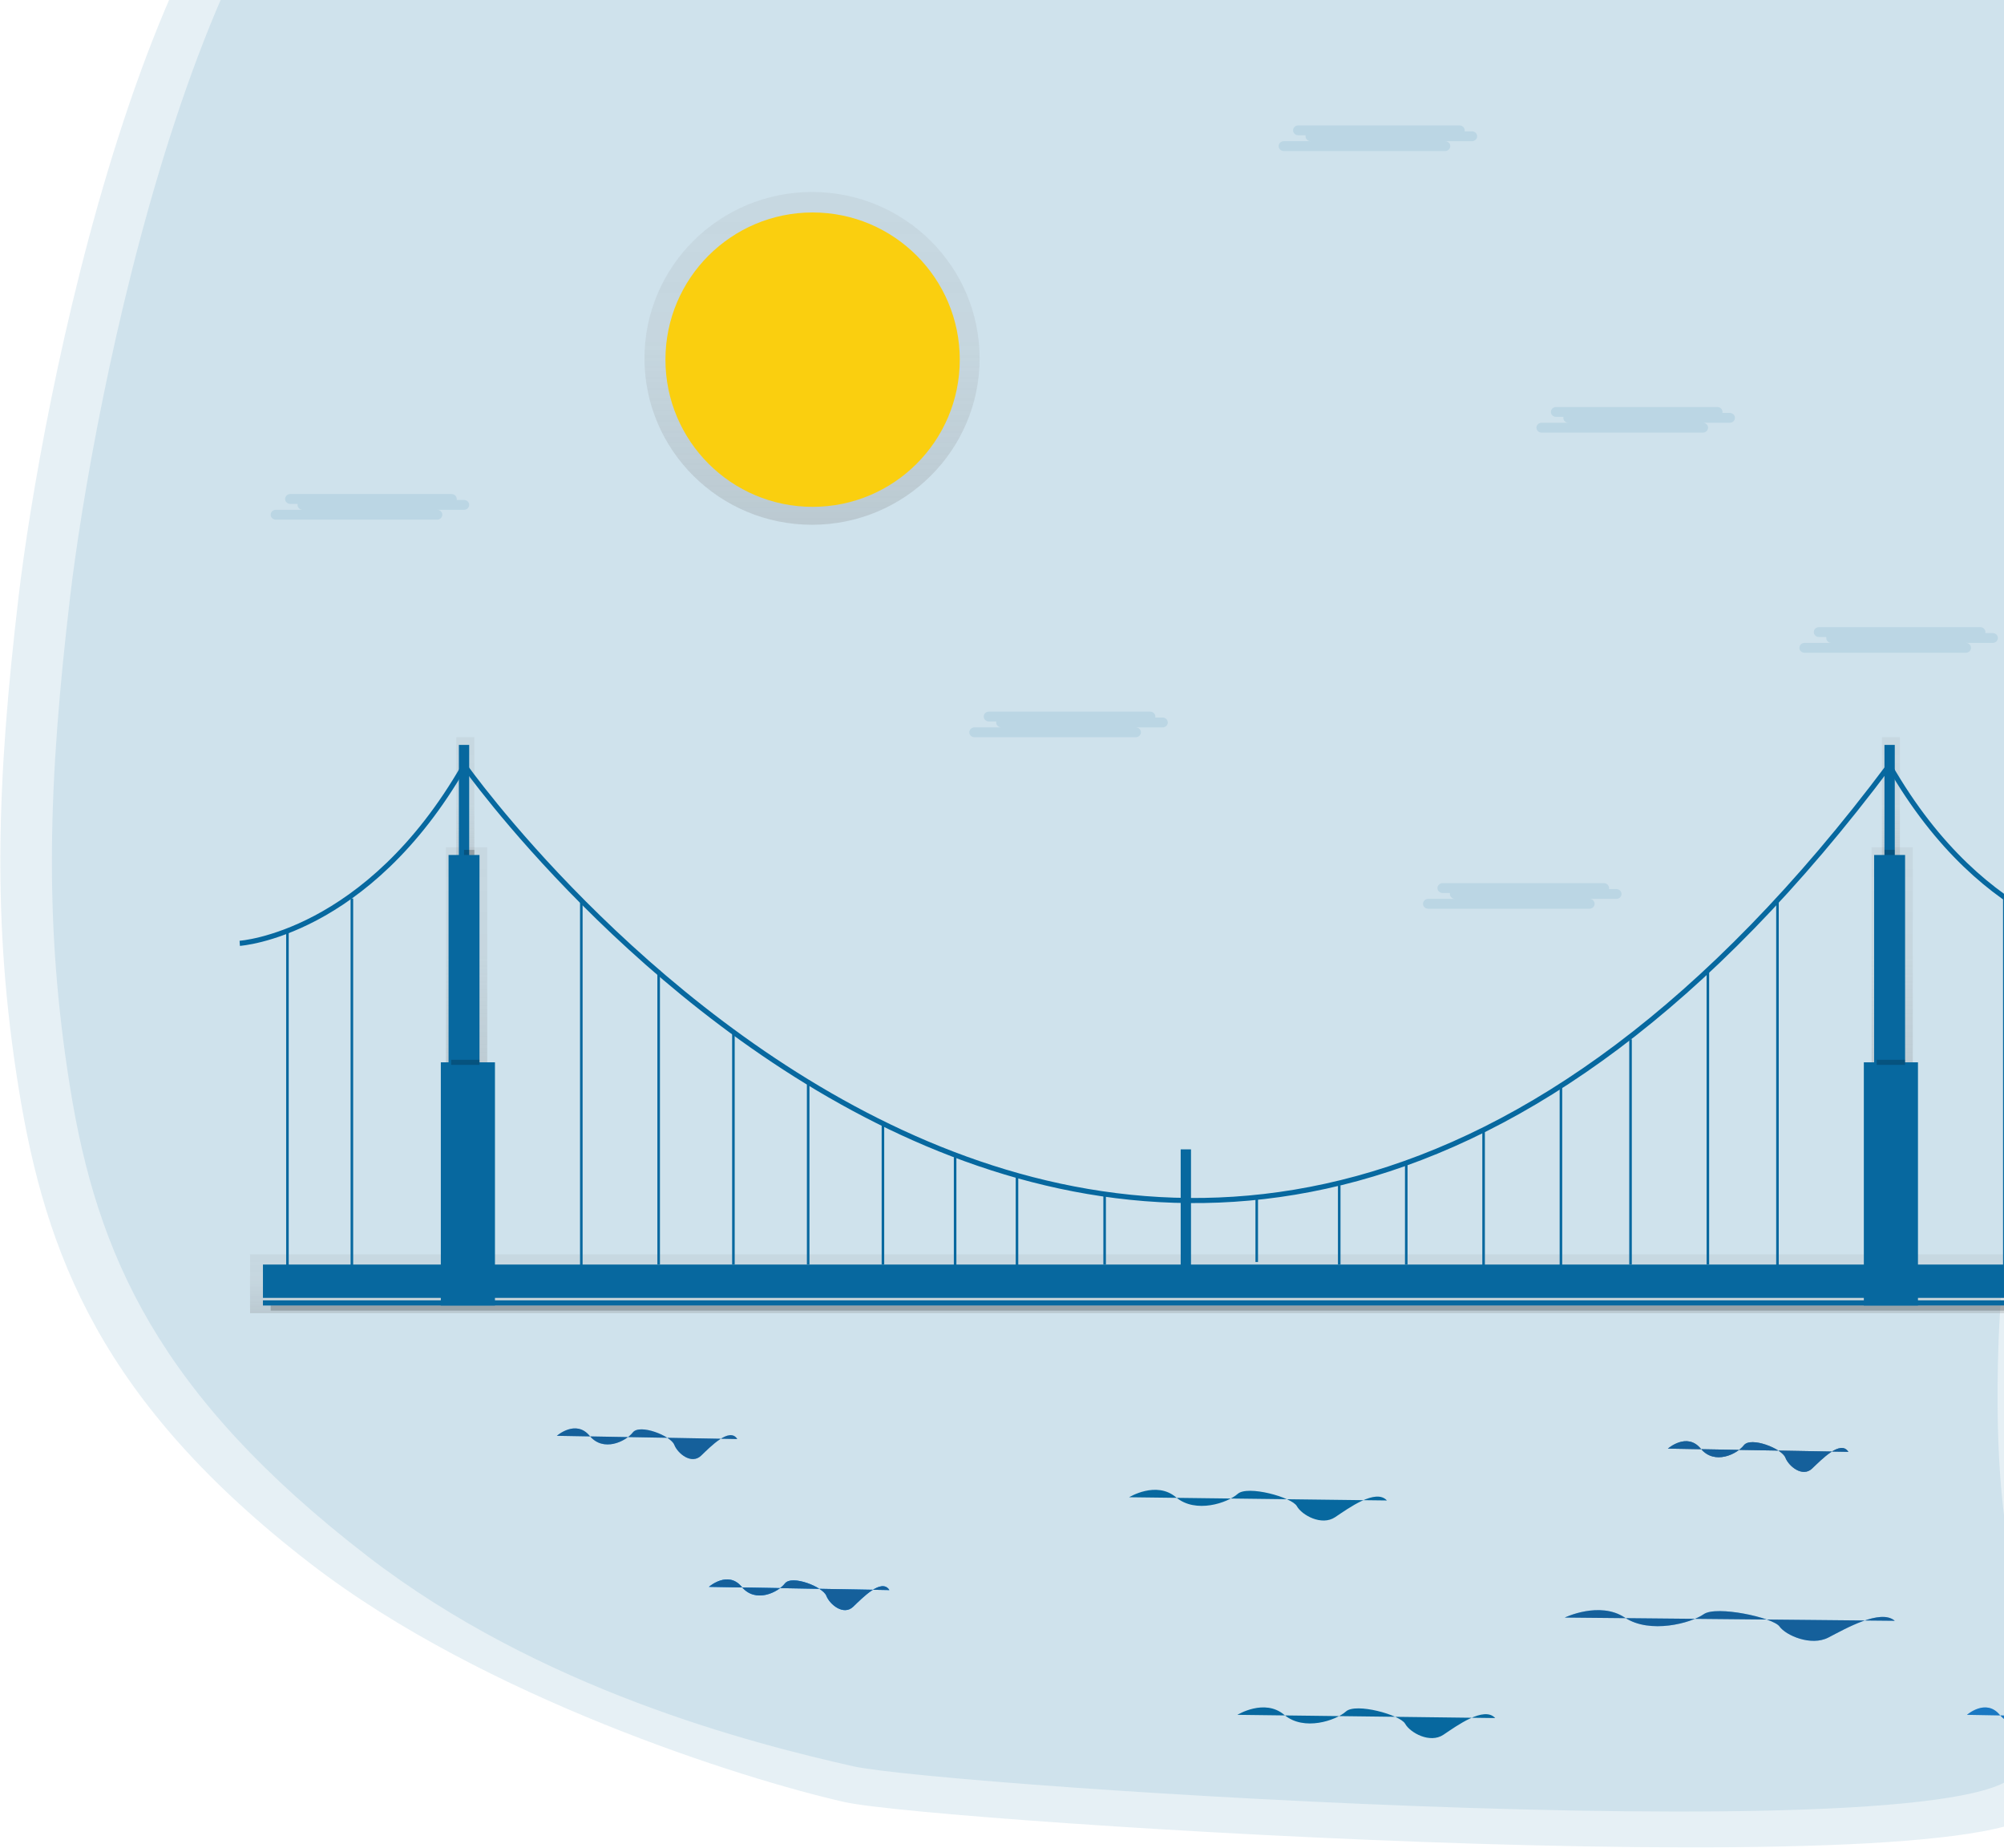 <?xml version="1.0" encoding="UTF-8"?>
<svg width="783px" height="722px" viewBox="0 0 783 722" version="1.1" xmlns="http://www.w3.org/2000/svg" xmlns:xlink="http://www.w3.org/1999/xlink">
    <!-- Generator: Sketch 52.4 (67378) - http://www.bohemiancoding.com/sketch -->
    <title>Group</title>
    <desc>Created with Sketch.</desc>
    <defs>
        <linearGradient x1="50%" y1="100%" x2="50%" y2="-0.011%" id="linearGradient-1">
            <stop stop-color="#808080" stop-opacity="0.25" offset="0%"></stop>
            <stop stop-color="#808080" stop-opacity="0.12" offset="54%"></stop>
            <stop stop-color="#808080" stop-opacity="0.1" offset="100%"></stop>
        </linearGradient>
        <linearGradient x1="50%" y1="100%" x2="50%" y2="0%" id="linearGradient-2">
            <stop stop-color="#808080" stop-opacity="0.25" offset="0%"></stop>
            <stop stop-color="#808080" stop-opacity="0.12" offset="54%"></stop>
            <stop stop-color="#808080" stop-opacity="0.1" offset="100%"></stop>
        </linearGradient>
    </defs>
    <g id="Page-1" stroke="none" stroke-width="1" fill="none" fill-rule="evenodd">
        <g id="Loan-Page" transform="translate(-657, 0)">
            <g id="Group" transform="translate(657, -104)">
                <g id="undraw_Golden_gate_bridge_laqs-(1)">
                    <path d="M762.635,39.541 C694.89,36.155 246.678,-22.009 162.213,9.145 C77.749,40.298 35.896,264.919 27.411,337 C18.925,409.081 16.935,464 27.411,529 C37.886,594 61.707,648.835 143.669,712 C211.144,764 293.446,785 333.339,794 C367.956,801.81 788.668,829.561 788.668,794 C788.668,716 797.526,727.397 801.027,627.616 C803.092,569.194 817.193,185.398 784.296,71.402 C778.591,51.634 771.473,39.98 762.635,39.541 Z" id="Path" fill="#07689F" opacity="0.1"></path>
                    <path d="M742.49,39.541 C674.745,36.155 226.533,-22.009 142.068,9.145 C57.604,40.298 15.751,264.919 7.266,337 C-1.219,409.081 -3.21,464 7.266,529 C17.742,594 39.571,651.835 121.533,715 C189.008,767 290.174,799 330.067,808 C364.684,815.81 797.739,843.561 797.739,808 C797.739,730 777.382,727.397 780.883,627.616 C782.947,569.194 821.565,181.996 788.668,68 C782.964,48.233 751.329,39.98 742.49,39.541 Z" id="Path" fill="#07689F" opacity="0.1"></path>
                    <ellipse id="Oval" fill="url(#linearGradient-1)" cx="317.28" cy="244" rx="65.471" ry="65"></ellipse>
                    <rect id="Rectangle" fill="url(#linearGradient-2)" x="731.255" y="435" width="16.116" height="94"></rect>
                    <rect id="Rectangle" fill="url(#linearGradient-2)" x="735.284" y="392" width="7.051" height="57"></rect>
                    <rect id="Rectangle" fill="url(#linearGradient-2)" x="174.252" y="435" width="16.116" height="94"></rect>
                    <rect id="Rectangle" fill="url(#linearGradient-2)" x="178.281" y="392" width="7.051" height="57"></rect>
                    <rect id="Rectangle" fill="url(#linearGradient-2)" x="97.702" y="594" width="724.205" height="23"></rect>
                    <rect id="Rectangle" fill="#07689F" x="102.738" y="598" width="716.147" height="13"></rect>
                    <rect id="Rectangle" fill="#07689F" x="102.738" y="612" width="716.147" height="2"></rect>
                    <rect id="Rectangle" fill="#000000" opacity="0.2" x="105.76" y="614" width="716.147" height="2"></rect>
                    <rect id="Rectangle" fill="#07689F" x="172.238" y="519" width="21.152" height="95"></rect>
                    <rect id="Rectangle" fill="#07689F" x="175.26" y="438" width="12.087" height="90"></rect>
                    <rect id="Rectangle" fill="#07689F" x="179.289" y="395" width="4.029" height="54"></rect>
                    <rect id="Rectangle" fill="#07689F" transform="translate(738.81, 566.5) rotate(-180) translate(-738.81, -566.5) " x="728.234" y="519" width="21.152" height="95"></rect>
                    <rect id="Rectangle" fill="#07689F" x="732.263" y="438" width="12.087" height="90"></rect>
                    <rect id="Rectangle" fill="#07689F" x="736.292" y="395" width="4.029" height="54"></rect>
                    <rect id="Rectangle" fill="#07689F" x="461.315" y="553" width="4.029" height="54"></rect>
                    <path d="M825.936,472.509 C825.936,472.509 776.139,469.295 738.179,403 C451.641,785.5 181.43,403 181.43,403 C143.47,469.295 93.673,472.509 93.673,472.509" id="Path" stroke="#07689F" stroke-width="2"></path>
                    <path d="M112.307,468 L112.307,599" id="Path" stroke="#07689F"></path>
                    <path d="M137.488,455 L137.488,599" id="Path" stroke="#07689F"></path>
                    <path d="M431.602,571 L431.602,598" id="Path" stroke="#07689F"></path>
                    <path d="M491.029,571 L491.029,597" id="Path" stroke="#07689F"></path>
                    <path d="M373.182,556 L373.182,600" id="Path" stroke="#07689F"></path>
                    <path d="M315.769,526 L315.769,598" id="Path" stroke="#07689F"></path>
                    <path d="M257.35,483 L257.35,598" id="Path" stroke="#07689F"></path>
                    <path d="M549.449,558 L549.449,598" id="Path" stroke="#07689F"></path>
                    <path d="M609.883,529 L609.883,599" id="Path" stroke="#07689F"></path>
                    <path d="M667.296,483 L667.296,598" id="Path" stroke="#07689F"></path>
                    <path d="M227.132,455 L227.132,599" id="Path" stroke="#07689F"></path>
                    <path d="M694.491,455 L694.491,599" id="Path" stroke="#07689F"></path>
                    <path d="M783.128,455 L783.128,599" id="Path" stroke="#07689F"></path>
                    <path d="M286.559,507 L286.559,598" id="Path" stroke="#07689F"></path>
                    <path d="M344.979,543 L344.979,598" id="Path" stroke="#07689F"></path>
                    <path d="M397.356,564 L397.356,599" id="Path" stroke="#07689F"></path>
                    <path d="M523.261,567 L523.261,598" id="Path" stroke="#07689F"></path>
                    <path d="M579.666,546 L579.666,599" id="Path" stroke="#07689F"></path>
                    <path d="M637.079,510 L637.079,598" id="Path" stroke="#07689F"></path>
                    <rect id="Rectangle" fill="#000000" opacity="0.2" x="176.267" y="518" width="11.08" height="2"></rect>
                    <rect id="Rectangle" fill="#000000" opacity="0.2" x="181.303" y="436" width="4.029" height="2"></rect>
                    <rect id="Rectangle" fill="#000000" opacity="0.2" x="733.27" y="518" width="11.08" height="2"></rect>
                    <rect id="Rectangle" fill="#000000" opacity="0.2" x="736.292" y="436" width="4.029" height="2"></rect>
                    <path d="M276.991,723.903 C276.991,723.903 284.41,717.371 289.805,723.903 C295.199,730.436 303.972,726.075 306.677,722.593 C309.383,719.112 321.517,723.903 322.869,727.385 C324.222,730.867 329.617,735.219 333.322,731.694 C337.028,728.169 344.456,720.379 347.497,725.162" id="Path" fill="#2196F3"></path>
                    <path d="M276.991,723.903 C276.991,723.903 284.41,717.371 289.805,723.903 C295.199,730.436 303.972,726.075 306.677,722.593 C309.383,719.112 321.517,723.903 322.869,727.385 C324.222,730.867 329.617,735.219 333.322,731.694 C337.028,728.169 344.456,720.379 347.497,725.162" id="Path" fill="#2196F3"></path>
                    <path d="M217.564,664.903 C217.564,664.903 224.983,658.371 230.378,664.903 C235.772,671.436 244.545,667.075 247.25,663.593 C249.956,660.112 262.089,664.903 263.442,668.385 C264.795,671.867 270.189,676.219 273.895,672.694 C277.601,669.169 285.029,661.379 288.07,666.162" id="Path" fill="#2196F3"></path>
                    <path d="M217.564,664.903 C217.564,664.903 224.983,658.371 230.378,664.903 C235.772,671.436 244.545,667.075 247.25,663.593 C249.956,660.112 262.089,664.903 263.442,668.385 C264.795,671.867 270.189,676.219 273.895,672.694 C277.601,669.169 285.029,661.379 288.07,666.162" id="Path" fill="#000000" opacity="0.2"></path>
                    <path d="M276.991,723.903 C276.991,723.903 284.41,717.371 289.805,723.903 C295.199,730.436 303.972,726.075 306.677,722.593 C309.383,719.112 321.517,723.903 322.869,727.385 C324.222,730.867 329.617,735.219 333.322,731.694 C337.028,728.169 344.456,720.379 347.497,725.162" id="Path" fill="#000000" opacity="0.2"></path>
                    <path d="M276.991,723.903 C276.991,723.903 284.41,717.371 289.805,723.903 C295.199,730.436 303.972,726.075 306.677,722.593 C309.383,719.112 321.517,723.903 322.869,727.385 C324.222,730.867 329.617,735.219 333.322,731.694 C337.028,728.169 344.456,720.379 347.497,725.162" id="Path" fill="#000000" opacity="0.2"></path>
                    <path d="M217.564,664.903 C217.564,664.903 224.983,658.371 230.378,664.903 C235.772,671.436 244.545,667.075 247.25,663.593 C249.956,660.112 262.089,664.903 263.442,668.385 C264.795,671.867 270.189,676.219 273.895,672.694 C277.601,669.169 285.029,661.379 288.07,666.162" id="Path" fill="#000000" opacity="0.2"></path>
                    <path d="M651.684,669.903 C651.684,669.903 659.103,663.371 664.498,669.903 C669.892,676.436 678.665,672.075 681.37,668.593 C684.076,665.112 696.209,669.903 697.562,673.385 C698.915,676.867 704.309,681.219 708.015,677.694 C711.721,674.169 719.149,666.379 722.19,671.162" id="Path" fill="#000000" opacity="0.2"></path>
                    <path d="M651.684,669.903 C651.684,669.903 659.103,663.371 664.498,669.903 C669.892,676.436 678.665,672.075 681.37,668.593 C684.076,665.112 696.209,669.903 697.562,673.385 C698.915,676.867 704.309,681.219 708.015,677.694 C711.721,674.169 719.149,666.379 722.19,671.162" id="Path" fill="#000000" opacity="0.2"></path>
                    <path d="M651.684,669.903 C651.684,669.903 659.103,663.371 664.498,669.903 C669.892,676.436 678.665,672.075 681.37,668.593 C684.076,665.112 696.209,669.903 697.562,673.385 C698.915,676.867 704.309,681.219 708.015,677.694 C711.721,674.169 719.149,666.379 722.19,671.162" id="Path" fill="#2196F3"></path>
                    <path d="M651.684,669.903 C651.684,669.903 659.103,663.371 664.498,669.903 C669.892,676.436 678.665,672.075 681.37,668.593 C684.076,665.112 696.209,669.903 697.562,673.385 C698.915,676.867 704.309,681.219 708.015,677.694 C711.721,674.169 719.149,666.379 722.19,671.162" id="Path" fill="#000000" opacity="0.2"></path>
                    <path d="M651.684,669.903 C651.684,669.903 659.103,663.371 664.498,669.903 C669.892,676.436 678.665,672.075 681.37,668.593 C684.076,665.112 696.209,669.903 697.562,673.385 C698.915,676.867 704.309,681.219 708.015,677.694 C711.721,674.169 719.149,666.379 722.19,671.162" id="Path" fill="#000000" opacity="0.2"></path>
                    <path d="M768.523,773.903 C768.523,773.903 775.943,767.371 781.337,773.903 C786.732,780.436 795.504,776.075 798.21,772.593 C800.915,769.112 813.049,773.903 814.402,777.385 C815.755,780.867 821.149,785.219 824.855,781.694 C828.561,778.169 835.988,770.379 839.03,775.162" id="Path" fill="#2196F3"></path>
                    <path d="M768.523,773.903 C768.523,773.903 775.943,767.371 781.337,773.903 C786.732,780.436 795.504,776.075 798.21,772.593 C800.915,769.112 813.049,773.903 814.402,777.385 C815.755,780.867 821.149,785.219 824.855,781.694 C828.561,778.169 835.988,770.379 839.03,775.162" id="Path" fill="#000000" opacity="0.2"></path>
                    <path d="M441.171,688.903 C441.171,688.903 451.767,682.371 459.478,688.903 C467.19,695.436 479.72,691.075 483.579,687.593 C487.439,684.112 504.78,688.903 506.706,692.385 C508.631,695.867 516.375,700.219 521.653,696.694 C526.931,693.169 537.551,685.379 541.895,690.162" id="Path" fill="#07689F"></path>
                    <path d="M483.475,773.903 C483.475,773.903 494.071,767.371 501.782,773.903 C509.494,780.436 522.024,776.075 525.883,772.593 C529.743,769.112 547.084,773.903 549.01,777.385 C550.935,780.867 558.679,785.219 563.957,781.694 C569.235,778.169 579.855,770.379 584.199,775.162" id="Path" fill="#07689F"></path>
                    <path d="M611.394,735.903 C611.394,735.903 624.964,729.371 634.829,735.903 C644.695,742.436 660.737,738.075 665.674,734.593 C670.61,731.112 692.814,735.903 695.286,739.385 C697.758,742.867 707.624,747.219 714.405,743.694 C721.186,740.169 734.804,732.379 740.321,737.162" id="Path" fill="#2196F3"></path>
                    <path d="M611.394,735.903 C611.394,735.903 624.964,729.371 634.829,735.903 C644.695,742.436 660.737,738.075 665.674,734.593 C670.61,731.112 692.814,735.903 695.286,739.385 C697.758,742.867 707.624,747.219 714.405,743.694 C721.186,740.169 734.804,732.379 740.321,737.162" id="Path" fill="#000000" opacity="0.2"></path>
                    <path d="M611.394,735.903 C611.394,735.903 624.964,729.371 634.829,735.903 C644.695,742.436 660.737,738.075 665.674,734.593 C670.61,731.112 692.814,735.903 695.286,739.385 C697.758,742.867 707.624,747.219 714.405,743.694 C721.186,740.169 734.804,732.379 740.321,737.162" id="Path" fill="#000000" opacity="0.2"></path>
                    <path d="M454.243,384.308 L451.367,384.308 C451.4,384.182 451.416,384.053 451.416,383.923 C451.411,382.863 450.51,382.004 449.396,382 L386.381,382 C385.265,382 384.361,382.861 384.361,383.923 C384.361,384.985 385.265,385.846 386.381,385.846 L389.265,385.846 C389.235,385.972 389.221,386.101 389.224,386.231 C389.224,387.293 390.129,388.154 391.244,388.154 L380.742,388.154 C379.626,388.154 378.722,389.015 378.722,390.077 C378.722,391.139 379.626,392 380.742,392 L443.757,392 C444.872,392 445.777,391.139 445.777,390.077 C445.777,389.015 444.872,388.154 443.757,388.154 L454.259,388.154 C455.375,388.154 456.279,387.293 456.279,386.231 C456.279,385.169 455.375,384.308 454.259,384.308 L454.243,384.308 Z" id="Path" fill="#07689F" opacity="0.1"></path>
                    <path d="M675.836,265.308 L672.96,265.308 C672.992,265.182 673.009,265.053 673.008,264.923 C673.004,263.863 672.102,263.004 670.989,263 L607.973,263 C606.858,263 605.953,263.861 605.953,264.923 C605.953,265.985 606.858,266.846 607.973,266.846 L610.857,266.846 C610.828,266.972 610.814,267.101 610.817,267.231 C610.817,268.293 611.721,269.154 612.837,269.154 L602.334,269.154 C601.219,269.154 600.314,270.015 600.314,271.077 C600.314,272.139 601.219,273 602.334,273 L665.349,273 C666.465,273 667.369,272.139 667.369,271.077 C667.369,270.015 666.465,269.154 665.349,269.154 L675.852,269.154 C676.968,269.154 677.872,268.293 677.872,267.231 C677.872,266.169 676.968,265.308 675.852,265.308 L675.836,265.308 Z" id="Path" fill="#07689F" opacity="0.1"></path>
                    <path d="M181.282,299.308 L178.406,299.308 C178.438,299.182 178.454,299.053 178.454,298.923 C178.45,297.863 177.548,297.004 176.434,297 L113.419,297 C112.303,297 111.399,297.861 111.399,298.923 C111.399,299.985 112.303,300.846 113.419,300.846 L116.303,300.846 C116.273,300.972 116.26,301.101 116.263,301.231 C116.263,302.293 117.167,303.154 118.282,303.154 L107.78,303.154 C106.664,303.154 105.76,304.015 105.76,305.077 C105.76,306.139 106.664,307 107.78,307 L170.795,307 C171.911,307 172.815,306.139 172.815,305.077 C172.815,304.015 171.911,303.154 170.795,303.154 L181.298,303.154 C182.413,303.154 183.317,302.293 183.317,301.231 C183.317,300.169 182.413,299.308 181.298,299.308 L181.282,299.308 Z" id="Path" fill="#07689F" opacity="0.1"></path>
                    <path d="M575.112,155.308 L572.236,155.308 C572.268,155.182 572.285,155.053 572.284,154.923 C572.28,153.863 571.378,153.004 570.265,153 L507.249,153 C506.134,153 505.23,153.861 505.23,154.923 C505.23,155.985 506.134,156.846 507.249,156.846 L510.133,156.846 C510.104,156.972 510.09,157.101 510.093,157.231 C510.093,158.293 510.997,159.154 512.113,159.154 L501.61,159.154 C500.495,159.154 499.59,160.015 499.59,161.077 C499.59,162.139 500.495,163 501.61,163 L564.626,163 C565.741,163 566.645,162.139 566.645,161.077 C566.645,160.015 565.741,159.154 564.626,159.154 L575.128,159.154 C576.244,159.154 577.148,158.293 577.148,157.231 C577.148,156.169 576.244,155.308 575.128,155.308 L575.112,155.308 Z" id="Path" fill="#07689F" opacity="0.1"></path>
                    <path d="M778.574,351.308 L775.698,351.308 C775.731,351.182 775.747,351.053 775.747,350.923 C775.742,349.863 774.841,349.004 773.727,349 L710.712,349 C709.596,349 708.692,349.861 708.692,350.923 C708.692,351.985 709.596,352.846 710.712,352.846 L713.596,352.846 C713.566,352.972 713.552,353.101 713.555,353.231 C713.555,354.293 714.46,355.154 715.575,355.154 L705.072,355.154 C703.957,355.154 703.053,356.015 703.053,357.077 C703.053,358.139 703.957,359 705.072,359 L768.088,359 C769.203,359 770.108,358.139 770.108,357.077 C770.108,356.015 769.203,355.154 768.088,355.154 L778.59,355.154 C779.706,355.154 780.61,354.293 780.61,353.231 C780.61,352.169 779.706,351.308 778.59,351.308 L778.574,351.308 Z" id="Path" fill="#07689F" opacity="0.1"></path>
                    <path d="M631.517,451.308 L628.641,451.308 C628.674,451.182 628.69,451.053 628.69,450.923 C628.685,449.863 627.784,449.004 626.67,449 L563.655,449 C562.539,449 561.635,449.861 561.635,450.923 C561.635,451.985 562.539,452.846 563.655,452.846 L566.539,452.846 C566.509,452.972 566.495,453.101 566.498,453.231 C566.498,454.293 567.403,455.154 568.518,455.154 L558.016,455.154 C556.9,455.154 555.996,456.015 555.996,457.077 C555.996,458.139 556.9,459 558.016,459 L621.031,459 C622.146,459 623.051,458.139 623.051,457.077 C623.051,456.015 622.146,455.154 621.031,455.154 L631.534,455.154 C632.649,455.154 633.553,454.293 633.553,453.231 C633.553,452.169 632.649,451.308 631.534,451.308 L631.517,451.308 Z" id="Path" fill="#07689F" opacity="0.1"></path>
                </g>
                <circle id="Oval" fill="#FACF0F" cx="317.5" cy="244.5" r="57.5"></circle>
            </g>
        </g>
    </g>
</svg>